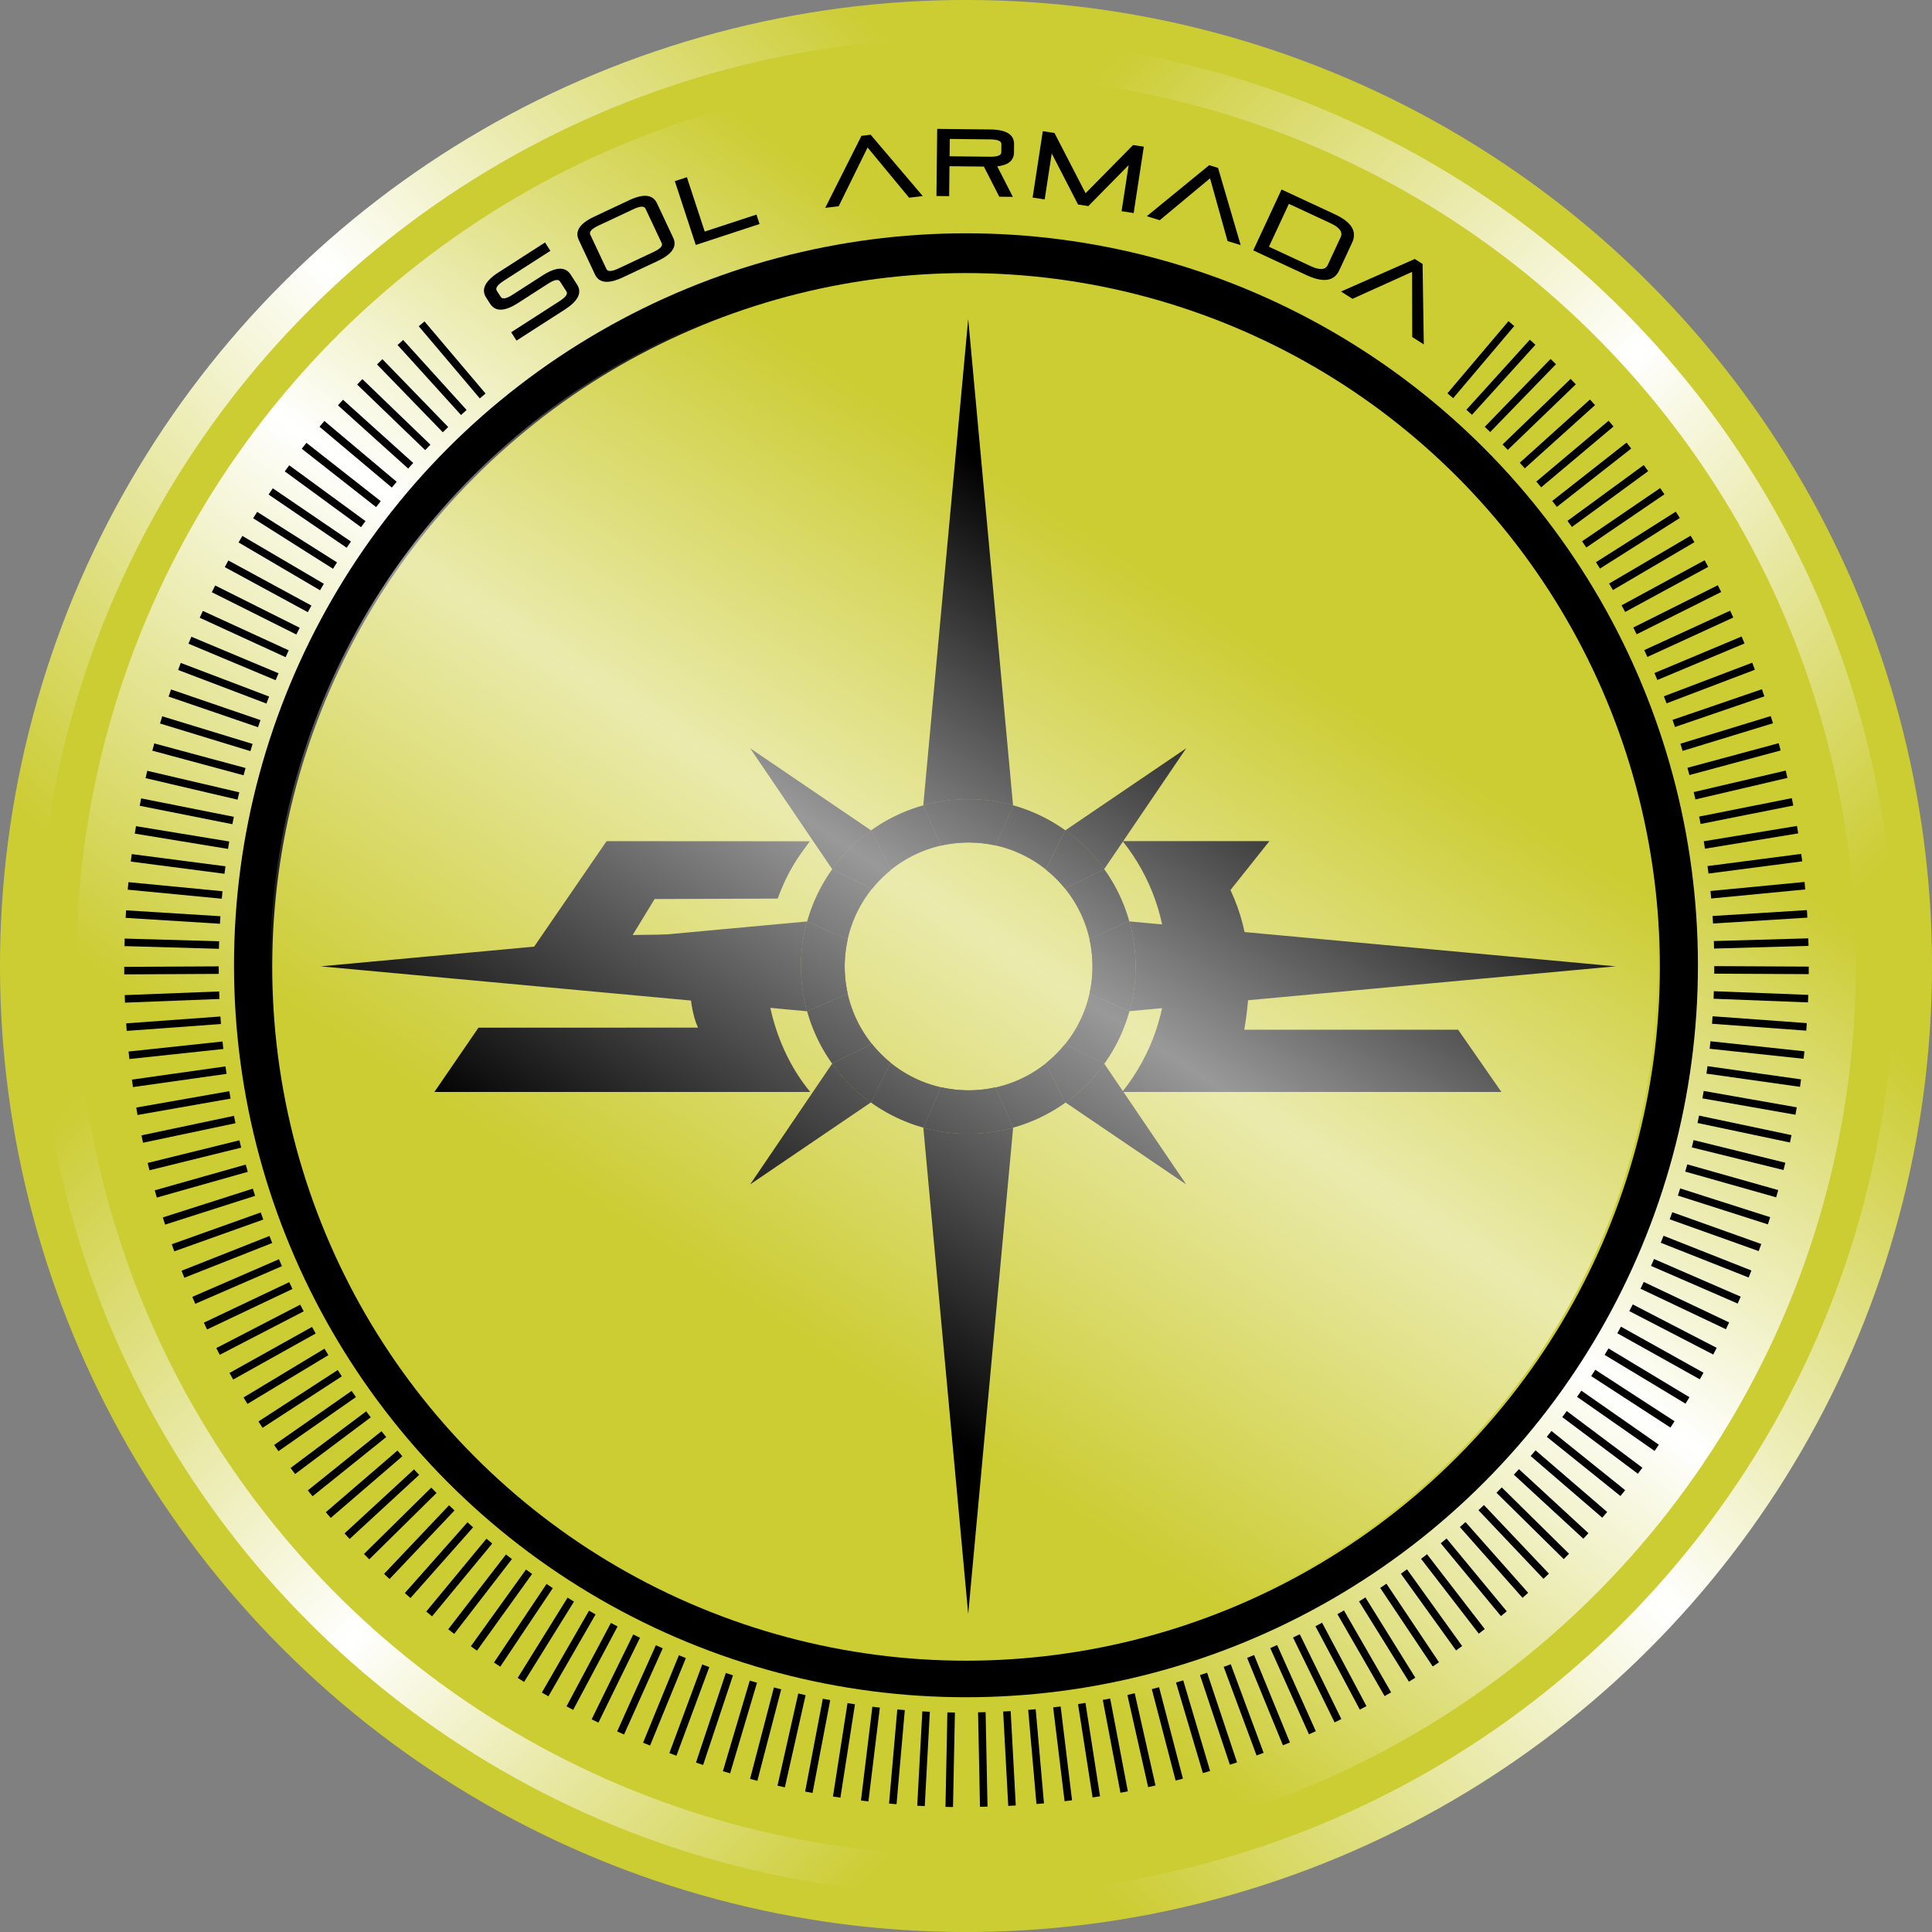 <svg id="Sol_Armada" data-name="Sol Armada" xmlns="http://www.w3.org/2000/svg" xmlns:xlink="http://www.w3.org/1999/xlink" viewBox="0 0 4376.488 4376.488">
  <rect x="0" y="0" width="4376.488" height="4376.488" fill="#808080" stroke="none"/>
  <defs>
    <style>
      .cls-1 {
        fill: url(#linear-gradient);
      }

      .cls-2 {
        fill: url(#linear-gradient-2);
      }

      .cls-3 {
        fill: url(#linear-gradient-3);
      }

      .cls-4 {
        fill: #cc3;
      }

      .cls-5 {
        fill: url(#linear-gradient-4);
      }
    </style>
    <linearGradient id="linear-gradient" x1="-1.044" y1="2188.244" x2="4375.444" y2="2188.244" gradientUnits="userSpaceOnUse">
      <stop offset="0.21" stop-color="#cc3"/>
      <stop offset="0.522" stop-color="#fff"/>
      <stop offset="0.812" stop-color="#cc3"/>
    </linearGradient>
    <linearGradient id="linear-gradient-2" x1="701.179" y1="701.95" x2="3675.51" y2="3676.281" xlink:href="#linear-gradient"/>
    <linearGradient id="linear-gradient-3" x1="762.015" y1="3611.915" x2="3612.626" y2="761.304" gradientTransform="translate(-0.02 -0.003)" xlink:href="#linear-gradient"/>
    <linearGradient id="linear-gradient-4" x1="1071.716" y1="3298.61" x2="3294.366" y2="1075.959" gradientTransform="translate(-0.567 1.355)" gradientUnits="userSpaceOnUse">
      <stop offset="0.21" stop-color="#fff" stop-opacity="0"/>
      <stop offset="0.527" stop-color="#fff" stop-opacity="0.6"/>
      <stop offset="0.812" stop-color="#fff" stop-opacity="0"/>
    </linearGradient>
  </defs>
  <title>Sol_Emblem</title>
  <g id="Background">
    <circle class="cls-1" cx="2187.2" cy="2188.244" r="2188.244" transform="translate(-905.662 2187.506) rotate(-45)"/>
    <circle class="cls-2" cx="2188.345" cy="2189.115" r="2103.169"/>
  </g>
  <g id="Large_Blue_Background" data-name="Large Blue Background">
    <circle class="cls-3" cx="2187.301" cy="2186.607" r="2015.686" transform="translate(-312.401 366.77) rotate(-8.947)"/>
  </g>
  <g id="White_Background" data-name="White Background">
    <circle cx="2188.177" cy="2186.607" r="1658.092"/>
  </g>
  <circle id="SOL_Background" data-name="SOL Background" class="cls-4" cx="2187.301" cy="2190.278" r="1571.651" transform="translate(-354.551 425.261) rotate(-10.275)"/>
  <g id="SOL">
    <g>
      <g id="layer10">
        <path id="path4357-3" d="M2541.971,1905.378h332.505l-88.172,110.835c47.74,101.314,49.886,205.913,31.313,316.346h484.375l98.028,141.008h-858.921c136.583-171.315,130.816-405.993.872-568.189h0Z" transform="translate(1.044 0)"/>
      </g>
      <g id="layer23">
        <path id="path4388-4" d="M1833.445,1905.713l-460.438-.268L1156.098,2221.321l403.177-1.408c4.224,43.181,6.504,75.03,20.719,107.952l-497.182.067L982.973,2473.567h851.411c-73.89-88.775-118.546-228.911-94.005-360.264l-308.3,4.761,49.752-81.534,278.864-1.006c23.803-65.374,48.478-96.754,72.75-129.81h0Z" transform="translate(1.044 0)"/>
      </g>
      <path d="M2466.897,2251.018a280.399,280.399,0,0,1-55.317,114.389l88.507,43.717,0.402,0.603a376.451,376.451,0,0,0,56.926-119.082l-0.536.067Z" transform="translate(1.044 0)"/>
      <path d="M1919.226,2127.778a279.659,279.659,0,0,1,55.049-114.322l-90.116-44.522a377.71,377.71,0,0,0-56.792,118.412H1827.5Z" transform="translate(1.044 0)"/>
      <path d="M1974.073,2364.669a279.693,279.693,0,0,1-54.915-114.389l-91.793,40.499h-0.067a377.499,377.499,0,0,0,56.725,118.68l0.268-.402Z" transform="translate(1.044 0)"/>
      <path d="M2130.704,2462.898a279.539,279.539,0,0,1-114.188-55.518l-44.321,89.58-0.536.335a378.612,378.612,0,0,0,118.881,57.06v-0.134Z" transform="translate(1.044 0)"/>
      <path d="M2130.637,1915.496l-40.23-91.055v-0.067a377.407,377.407,0,0,0-118.278,56.658l44.455,89.915A280.145,280.145,0,0,1,2130.637,1915.496Z" transform="translate(1.044 0)"/>
      <path d="M2412.116,2497.027l-43.784-88.574a280.254,280.254,0,0,1-114.456,54.848l40.096,91.122a377.199,377.199,0,0,0,118.814-56.926Z" transform="translate(1.044 0)"/>
      <path d="M2411.379,2012.786a279.687,279.687,0,0,1,55.451,114.255l90.25-39.761h0.134a376.206,376.206,0,0,0-56.926-118.479l-0.134.201Z" transform="translate(1.044 0)"/>
      <path d="M2253.876,1915.093a279.077,279.077,0,0,1,114.322,54.713l43.918-88.909,0.067-.067a377.757,377.757,0,0,0-118.479-56.658l0.067,0.402Z" transform="translate(1.044 0)"/>
      <path d="M1919.091,2250.28a283.123,283.123,0,0,1,.134-122.502L1827.5,2087.347h-0.134a381.432,381.432,0,0,0-.134,203.432h0.067Z" transform="translate(1.044 0)"/>
      <path d="M2193.128,2469.872a281.414,281.414,0,0,1-62.424-6.973l-40.163,91.323v0.134a381.427,381.427,0,0,0,203.432,0l-40.096-91.122A279.244,279.244,0,0,1,2193.128,2469.872Z" transform="translate(1.044 0)"/>
      <path d="M2016.516,2407.38a283.575,283.575,0,0,1-42.443-42.644l-89.848,44.388-0.268.402a381.282,381.282,0,0,0,87.703,87.837l0.536-.335Z" transform="translate(1.044 0)"/>
      <path d="M2130.637,1915.496a283.788,283.788,0,0,1,123.239-.402l39.962-90.452-0.067-.402a381.431,381.431,0,0,0-203.432.134v0.067Z" transform="translate(1.044 0)"/>
      <path d="M2016.583,1970.947l-44.455-89.915a380.107,380.107,0,0,0-87.971,87.904l90.116,44.522A281.799,281.799,0,0,1,2016.583,1970.947Z" transform="translate(1.044 0)"/>
      <path d="M2368.265,1969.874a280.985,280.985,0,0,1,43.181,42.913l88.775-43.851,0.134-.201a382.73,382.73,0,0,0-88.038-87.837l-0.067.067Z" transform="translate(1.044 0)"/>
      <path d="M2466.83,2126.974a283.602,283.602,0,0,1,6.906,62.223,280.404,280.404,0,0,1-6.839,61.821l89.982,39.627,0.536-.067a381.192,381.192,0,0,0-.268-203.365H2557.013Z" transform="translate(1.044 0)"/>
      <path d="M2411.58,2365.34a285.806,285.806,0,0,1-43.248,43.114l43.784,88.574,0.603,0.402a382.602,382.602,0,0,0,87.769-87.769l-0.402-.603Z" transform="translate(1.044 0)"/>
      <path d="M1827.366,2087.347l-1101.712,101.649,1101.578,101.783A381.432,381.432,0,0,1,1827.366,2087.347Z" transform="translate(1.044 0)"/>
      <path d="M1919.091,2250.28a283.123,283.123,0,0,1,.134-122.502L1827.5,2087.347h-0.134a381.432,381.432,0,0,0-.134,203.432h0.067Z" transform="translate(1.044 0)"/>
      <path d="M2090.54,2554.356l101.649,1101.645,101.783-1101.578v-0.067A381.429,381.429,0,0,1,2090.54,2554.356Z" transform="translate(1.044 0)"/>
      <path d="M2193.128,2469.872a281.414,281.414,0,0,1-62.424-6.973l-40.163,91.323v0.134a381.427,381.427,0,0,0,203.432,0l-40.096-91.122A279.244,279.244,0,0,1,2193.128,2469.872Z" transform="translate(1.044 0)"/>
      <path d="M1883.957,2409.459l-185.597,273.433,273.299-185.597A381.283,381.283,0,0,1,1883.957,2409.459Z" transform="translate(1.044 0)"/>
      <path d="M2016.516,2407.38a283.575,283.575,0,0,1-42.443-42.644l-89.848,44.388-0.268.402a381.282,381.282,0,0,0,87.703,87.837l0.536-.335Z" transform="translate(1.044 0)"/>
      <path d="M2293.771,1824.239l-101.582-1101.444-101.783,1101.578A381.186,381.186,0,0,1,2293.771,1824.239Z" transform="translate(1.044 0)"/>
      <path d="M2130.637,1915.496a283.788,283.788,0,0,1,123.239-.402l39.962-90.452-0.067-.402a381.431,381.431,0,0,0-203.432.134v0.067Z" transform="translate(1.044 0)"/>
      <path d="M1972.129,1881.031h0l-273.836-185.999L1884.158,1968.935h0A381.413,381.413,0,0,1,1972.129,1881.031Z" transform="translate(1.044 0)"/>
      <path d="M2016.583,1970.947l-44.455-89.915a380.107,380.107,0,0,0-87.971,87.904l90.116,44.522A281.799,281.799,0,0,1,2016.583,1970.947Z" transform="translate(1.044 0)"/>
      <path d="M2500.288,1968.734l185.731-273.701L2412.25,1880.897A381.416,381.416,0,0,1,2500.288,1968.734Z" transform="translate(1.044 0)"/>
      <path d="M2368.265,1969.874a280.985,280.985,0,0,1,43.181,42.913l88.775-43.851,0.134-.201a382.73,382.73,0,0,0-88.038-87.837l-0.067.067Z" transform="translate(1.044 0)"/>
      <path d="M2557.415,2290.578l1101.243-101.582L2557.214,2087.213A380.297,380.297,0,0,1,2557.415,2290.578Z" transform="translate(1.044 0)"/>
      <path d="M2466.83,2126.974a283.602,283.602,0,0,1,6.906,62.223,280.404,280.404,0,0,1-6.839,61.821l89.982,39.627,0.536-.067a381.192,381.192,0,0,0-.268-203.365H2557.013Z" transform="translate(1.044 0)"/>
      <path d="M2412.72,2497.43l273.232,185.53-185.463-273.299A378.669,378.669,0,0,1,2412.72,2497.43Z" transform="translate(1.044 0)"/>
      <path d="M2411.58,2365.34a285.806,285.806,0,0,1-43.248,43.114l43.784,88.574,0.603,0.402a382.602,382.602,0,0,0,87.769-87.769l-0.402-.603Z" transform="translate(1.044 0)"/>
    </g>
  </g>
  <g id="Sol_Armada-2" data-name="Sol Armada">
    <g>
      <path d="M1228.329,623.772q45.604-29.319,63.359-1.703L1306.29,644.781q17.522,27.253-28.083,56.573L1169.011,771.556l-12.148-18.896,109.196-70.203q21.438-13.782,16.066-22.142l-14.602-22.711q-5.606-8.722-27.046,5.062l-67.953,43.687q-45.606,29.321-63.359,1.702l-8.994-13.99q-17.754-27.617,27.85-56.937L1233.583,549.263l12.148,18.896-105.562,67.867q-21.442,13.784-15.833,22.505l8.994,13.99q5.607,8.722,27.047-5.062Z" transform="translate(1.044 0)"/>
      <path d="M1309.979,543.507q-13.964-29.712,35.104-52.772l78.979-37.115q49.066-23.057,63.031,6.656l36.932,78.587q13.78,29.324-35.289,52.383l-78.979,37.114q-49.071,23.061-63.031-6.655Zm169.203,27.407q23.065-10.838,18.842-19.833l-36.931-78.588q-4.411-9.383-27.478,1.457l-78.979,37.115q-23.068,10.841-18.658,20.224l36.747,78.196q4.409,9.384,27.478-1.457Z" transform="translate(1.044 0)"/>
      <path d="M1527.629,410.379l27.295-8.96,40.421,123.136,117.185-38.467,7.006,21.343-144.479,47.427Z" transform="translate(1.044 0)"/>
      <path d="M2089.192,444.084l-30.879,3.741L1964.251,334.113l-65.475,133.041-30.45,3.689,82.065-163.119,20.8-2.521Z" transform="translate(1.044 0)"/>
      <path d="M2120.297,444.018l1.661-152.055,120.307,1.314q54.211,0.592,53.854,33.422L2295.915,345.275q-0.299,27.432-37.931,31.556l35.319,69.078-30.671-.335-34.896-68.209-77.972-.852-0.742,67.82ZM2150.439,314.74l-0.429,39.31,91.578,1.001q25.482,0.278,25.6-10.089l0.203-18.575q0.114-10.368-25.373-10.646Z" transform="translate(1.044 0)"/>
      <path d="M2361.146,297.205l26.475,4.058,70.431,136.445L2565.686,328.553l24.339,3.73-23.035,150.31-27.33-4.188,16.002-104.405-91.369,92.854-23.273-3.566-59.613-115.776L2365.438,451.704l-27.329-4.188Z" transform="translate(1.044 0)"/>
      <path d="M2809.398,555.229l-29.727-9.152L2740.04,403.923l-113.96,94.869-29.313-9.025L2738.123,374.179l20.024,6.165Z" transform="translate(1.044 0)"/>
      <path d="M2902.004,429.288l120.464,55.99q57.001,26.492,39.521,64.101l-29.315,63.073q-17.297,37.218-74.298,10.724l-120.465-55.989Zm65.841,173.516q30.946,14.385,38.777-2.461l29.314-63.072q8.011-17.234-22.936-31.622l-94.414-43.881-45.156,97.156Z" transform="translate(1.044 0)"/>
      <path d="M3224.214,780.182l-26.209-16.749-0.287-147.575-135.132,61.042-25.846-16.515L3203.802,586.68l17.656,11.282Z" transform="translate(1.044 0)"/>
    </g>
  </g>
  <g id="Left_Bars" data-name="Left Bars">
    <g>
      <path d="M960.593,728.065l138.273,163.405-13.026,11.023L947.566,739.088Z" transform="translate(1.044 0)"/>
      <path d="M912.208,770.049l143.723,158.637-12.647,11.457L899.562,781.506Z" transform="translate(1.044 0)"/>
      <path d="M865.255,813.664l149.022,153.672-12.25,11.88L853.004,825.544Z" transform="translate(1.044 0)"/>
      <path d="M819.844,858.818l154.133,148.531-11.841,12.287L808.003,871.105Z" transform="translate(1.044 0)"/>
      <path d="M775.95,905.506L935.018,1048.746l-11.419,12.681L764.53,918.185Z" transform="translate(1.044 0)"/>
      <path d="M733.704,953.617l163.814,137.774L886.536,1104.45l-163.814-137.774Z" transform="translate(1.044 0)"/>
      <path d="M693.079,1003.154l168.372,132.164L850.915,1148.74,682.543,1016.576Z" transform="translate(1.044 0)"/>
      <path d="M654.159,1054.013l172.741,126.412-10.078,13.771L644.082,1067.783Z" transform="translate(1.044 0)"/>
      <path d="M616.97,1106.164L793.876,1226.689l-9.608,14.103L607.362,1120.265Z" transform="translate(1.044 0)"/>
      <path d="M581.571,1159.523L762.428,1274.033l-9.128,14.418L572.443,1173.94Z" transform="translate(1.044 0)"/>
      <path d="M547.987,1214.041L732.583,1322.419l-8.64,14.716L539.347,1228.756Z" transform="translate(1.044 0)"/>
      <path d="M516.268,1269.642L704.388,1371.76l-8.141,14.997L508.127,1284.638Z" transform="translate(1.044 0)"/>
      <path d="M486.414,1326.283l191.441,95.756-7.634,15.261-191.441-95.755Z" transform="translate(1.044 0)"/>
      <path d="M458.487,1383.865l194.534,89.304-7.119,15.507-194.533-89.303Z" transform="translate(1.044 0)"/>
      <path d="M432.494,1442.366l197.409,82.758-6.597,15.735L425.896,1458.103Z" transform="translate(1.044 0)"/>
      <path d="M408.467,1501.7l200.069,76.116-6.068,15.949-200.069-76.116Z" transform="translate(1.044 0)"/>
      <path d="M386.439,1561.812l202.498,69.386-5.53,16.143-202.499-69.386Z" transform="translate(1.044 0)"/>
      <path d="M366.438,1622.601l204.707,62.581-4.99,16.318-204.706-62.581Z" transform="translate(1.044 0)"/>
      <path d="M348.473,1684.023l206.683,55.722-4.442,16.476-206.683-55.722Z" transform="translate(1.044 0)"/>
      <path d="M332.567,1746.051L540.997,1794.826l-3.888,16.615-208.431-48.775Z" transform="translate(1.044 0)"/>
      <path d="M318.755,1808.546L528.689,1850.324l-3.331,16.734-209.934-41.777Z" transform="translate(1.044 0)"/>
      <path d="M307.026,1871.486l211.221,34.721-2.768,16.838L304.258,1888.324Z" transform="translate(1.044 0)"/>
      <path d="M297.41,1934.779L509.684,1962.409l-2.203,16.922L295.208,1951.701Z" transform="translate(1.044 0)"/>
      <path d="M289.939,1998.357l213.066,20.497-1.634,16.985-213.066-20.498Z" transform="translate(1.044 0)"/>
      <path d="M284.591,2062.173l213.638,13.323-1.062,17.031-213.638-13.324Z" transform="translate(1.044 0)"/>
      <path d="M281.393,2126.127l213.973,6.115-0.487,17.058-213.974-6.114Z" transform="translate(1.044 0)"/>
      <path d="M280.358,2190.168l214.05-1.1,0.088,17.062-214.051,1.102Z" transform="translate(1.044 0)"/>
      <path d="M281.477,2254.203l213.892-8.316,0.663,17.051-213.892,8.316Z" transform="translate(1.044 0)"/>
      <path d="M284.761,2318.194l213.489-15.547,1.239,17.02L286,2335.211Z" transform="translate(1.044 0)"/>
      <path d="M290.204,2382.018L503.046,2359.262l1.814,16.967-212.843,22.756Z" transform="translate(1.044 0)"/>
      <path d="M297.801,2445.612l211.953-29.945,2.388,16.896-211.954,29.945Z" transform="translate(1.044 0)"/>
      <path d="M307.552,2508.912l210.813-37.098,2.958,16.807L310.51,2525.719Z" transform="translate(1.044 0)"/>
      <path d="M319.442,2571.881l209.437-44.215,3.525,16.695-209.437,44.215Z" transform="translate(1.044 0)"/>
      <path d="M333.457,2634.393l207.816-51.279,4.088,16.566-207.817,51.279Z" transform="translate(1.044 0)"/>
      <path d="M349.558,2696.369l205.98-58.27,4.644,16.42-205.979,58.27Z" transform="translate(1.044 0)"/>
      <path d="M367.761,2757.787l203.892-65.184,5.197,16.254-203.892,65.184Z" transform="translate(1.044 0)"/>
      <path d="M388.006,2818.524l201.589-71.994,5.739,16.07L393.745,2834.594Z" transform="translate(1.044 0)"/>
      <path d="M410.279,2878.549l199.062-78.707,6.273,15.867-199.061,78.709Z" transform="translate(1.044 0)"/>
      <path d="M434.539,2937.774l196.331-85.287L637.668,2868.137l-196.331,85.287Z" transform="translate(1.044 0)"/>
      <path d="M460.754,2996.153l193.392-91.744,7.312,15.416-193.392,91.746Z" transform="translate(1.044 0)"/>
      <path d="M488.927,3053.764l190.114-98.375,7.842,15.154-190.113,98.375Z" transform="translate(1.044 0)"/>
      <path d="M518.846,3110.094l186.922-104.318,8.315,14.9L527.162,3124.994Z" transform="translate(1.044 0)"/>
      <path d="M550.712,3165.575l183.337-110.475,8.806,14.615L559.518,3180.19Z" transform="translate(1.044 0)"/>
      <path d="M584.423,3220l179.537-116.555,9.292,14.312L593.714,3234.313Z" transform="translate(1.044 0)"/>
      <path d="M619.935,3273.262l175.53-122.516,9.766,13.992L629.702,3287.254Z" transform="translate(1.044 0)"/>
      <path d="M657.239,3325.33L828.54,3196.961l10.233,13.656L667.473,3338.987Z" transform="translate(1.044 0)"/>
      <path d="M696.286,3376.102l166.858-134.08,10.688,13.303-166.858,134.078Z" transform="translate(1.044 0)"/>
      <path d="M737.03,3425.545l162.232-139.648,11.132,12.932L748.162,3438.479Z" transform="translate(1.044 0)"/>
      <path d="M779.419,3473.576L936.835,3328.52l11.564,12.547-157.417,145.057Z" transform="translate(1.044 0)"/>
      <path d="M823.429,3520.155l152.411-150.303,11.981,12.15L835.41,3532.305Z" transform="translate(1.044 0)"/>
      <path d="M868.965,3565.2l147.236-155.379,12.387,11.736L881.352,3576.938Z" transform="translate(1.044 0)"/>
      <path d="M916.006,3608.686l141.898-160.275,12.775,11.312L928.783,3619.998Z" transform="translate(1.044 0)"/>
      <path d="M964.492,3650.553L1100.897,3485.58l13.151,10.873L977.645,3661.426Z" transform="translate(1.044 0)"/>
      <path d="M1014.342,3690.731L1145.096,3521.254l13.509,10.422-130.753,169.479Z" transform="translate(1.044 0)"/>
      <path d="M1065.534,3729.223l124.961-173.791,13.854,9.961-124.962,173.793Z" transform="translate(1.044 0)"/>
      <path d="M1117.992,3765.967l119.034-177.904,14.182,9.49-119.033,177.902Z" transform="translate(1.044 0)"/>
      <path d="M1171.656,3800.928l112.989-181.805,14.493,9.008-112.99,181.805Z" transform="translate(1.044 0)"/>
      <path d="M1226.449,3834.061l106.831-185.498,14.789,8.516-106.833,185.498Z" transform="translate(1.044 0)"/>
      <path d="M1282.309,3865.315l100.549-188.963,15.064,8.014-100.55,188.963Z" transform="translate(1.044 0)"/>
      <path d="M1339.194,3894.69l94.167-192.221,15.323,7.506-94.167,192.223Z" transform="translate(1.044 0)"/>
      <path d="M1397,3922.137l87.688-195.268,15.567,6.99-87.689,195.268Z" transform="translate(1.044 0)"/>
      <path d="M1455.729,3947.655l81.116-198.096,15.791,6.465-81.115,198.098Z" transform="translate(1.044 0)"/>
      <path d="M1515.253,3971.18l74.454-200.695,15.999,5.936-74.454,200.695Z" transform="translate(1.044 0)"/>
      <path d="M1575.524,3992.696l67.704-203.064,16.188,5.396-67.703,203.064Z" transform="translate(1.044 0)"/>
      <path d="M1636.491,4012.203l60.892-205.217,16.359,4.854-60.892,205.217Z" transform="translate(1.044 0)"/>
      <path d="M1698.056,4029.645l54-207.127,16.511,4.305-54,207.127Z" transform="translate(1.044 0)"/>
      <path d="M1760.198,4045.035l47.044-208.82,16.646,3.75-47.044,208.818Z" transform="translate(1.044 0)"/>
      <path d="M1822.818,4058.344l40.034-210.285,16.764,3.193-40.035,210.281Z" transform="translate(1.044 0)"/>
      <path d="M1885.838,4069.541l32.976-211.504,16.86,2.631-32.977,211.504Z" transform="translate(1.044 0)"/>
      <path d="M1949.234,4078.631l25.865-212.494,16.94,2.062-25.865,212.494Z" transform="translate(1.044 0)"/>
      <path d="M2012.862,4085.569l18.712-213.227,16.998,1.492-18.712,213.225Z" transform="translate(1.044 0)"/>
      <path d="M2076.726,4090.387l11.532-213.744,17.039,0.92-11.532,213.744Z" transform="translate(1.044 0)"/>
      <path d="M2140.702,4093.053l4.337-214.018,17.062,0.346-4.337,214.018Z" transform="translate(1.044 0)"/>
    </g>
  </g>
  <g id="Right_Bars" data-name="Right Bars">
    <g>
      <path d="M3429.066,738.568L3290.793,901.972l-13.026-11.021L3416.04,727.544Z" transform="translate(1.044 0)"/>
      <path d="M3477.072,780.986L3333.351,939.622l-12.646-11.457,143.723-158.637Z" transform="translate(1.044 0)"/>
      <path d="M3523.629,825.023L3374.606,978.695l-12.25-11.88,149.022-153.671Z" transform="translate(1.044 0)"/>
      <path d="M3568.633,870.585L3414.5,1019.116l-11.841-12.286L3556.792,858.298Z" transform="translate(1.044 0)"/>
      <path d="M3612.104,917.663l-159.068,143.24-11.419-12.68,159.067-143.241Z" transform="translate(1.044 0)"/>
      <path d="M3653.922,966.146l-163.821,137.787-10.984-13.06L3642.938,953.085Z" transform="translate(1.044 0)"/>
      <path d="M3694.092,1016.053l-168.371,132.165-10.535-13.422,168.371-132.165Z" transform="translate(1.044 0)"/>
      <path d="M3732.554,1067.261l-172.739,126.413-10.078-13.771,172.74-126.413Z" transform="translate(1.044 0)"/>
      <path d="M3769.273,1119.743l-176.905,120.526-9.608-14.103L3759.666,1105.641Z" transform="translate(1.044 0)"/>
      <path d="M3804.193,1173.419L3623.337,1287.928l-9.128-14.417,180.855-114.51Z" transform="translate(1.044 0)"/>
      <path d="M3837.29,1228.234l-184.597,108.378-8.641-14.716,184.597-108.377Z" transform="translate(1.044 0)"/>
      <path d="M3868.51,1284.117l-188.119,102.117-8.142-14.996,188.12-102.117Z" transform="translate(1.044 0)"/>
      <path d="M3897.865,1341.013L3706.416,1436.782l-7.635-15.262,191.449-95.769Z" transform="translate(1.044 0)"/>
      <path d="M3925.269,1398.849l-194.534,89.305-7.118-15.508,194.533-89.305Z" transform="translate(1.044 0)"/>
      <path d="M3950.742,1457.58l-197.408,82.757-6.599-15.736,197.41-82.758Z" transform="translate(1.044 0)"/>
      <path d="M3974.24,1517.126l-200.069,76.117-6.068-15.949,200.069-76.117Z" transform="translate(1.044 0)"/>
      <path d="M3995.729,1577.431l-202.498,69.387-5.531-16.144,202.498-69.386Z" transform="translate(1.044 0)"/>
      <path d="M4015.181,1638.388l-204.692,62.589-4.989-16.317,204.692-62.588Z" transform="translate(1.044 0)"/>
      <path d="M4032.607,1699.976l-206.683,55.722-4.442-16.476,206.684-55.723Z" transform="translate(1.044 0)"/>
      <path d="M4047.96,1762.144l-208.43,48.773-3.889-16.615,208.431-48.773Z" transform="translate(1.044 0)"/>
      <path d="M4061.211,1824.738l-209.934,41.778-3.331-16.735,209.935-41.778Z" transform="translate(1.044 0)"/>
      <path d="M4072.381,1887.8l-211.222,34.722-2.767-16.839,211.221-34.721Z" transform="translate(1.044 0)"/>
      <path d="M4081.422,1951.169l-212.259,27.638-2.202-16.921,212.259-27.637Z" transform="translate(1.044 0)"/>
      <path d="M4088.336,2014.818l-213.067,20.498-1.634-16.985,213.067-20.497Z" transform="translate(1.044 0)"/>
      <path d="M4093.113,2078.679l-213.639,13.324-1.062-17.031,213.638-13.323Z" transform="translate(1.044 0)"/>
      <path d="M4095.735,2142.661l-213.973,6.115-0.487-17.058,213.973-6.115Z" transform="translate(1.044 0)"/>
      <path d="M4096.203,2206.68l-214.057-1.087,0.086-17.064L4096.29,2189.617Z" transform="translate(1.044 0)"/>
      <path d="M4094.502,2270.71l-213.891-8.316,0.662-17.051,213.893,8.316Z" transform="translate(1.044 0)"/>
      <path d="M4090.643,2334.667l-213.488-15.546,1.24-17.019,213.487,15.546Z" transform="translate(1.044 0)"/>
      <path d="M4084.626,2398.462l-212.843-22.757,1.814-16.967,212.842,22.757Z" transform="translate(1.044 0)"/>
      <path d="M4076.454,2461.986L3864.501,2432.038l2.388-16.896,211.953,29.947Z" transform="translate(1.044 0)"/>
      <path d="M4066.133,2525.197l-210.812-37.098,2.957-16.807,210.813,37.098Z" transform="translate(1.044 0)"/>
      <path d="M4053.676,2588.054l-209.438-44.215,3.525-16.695,209.438,44.215Z" transform="translate(1.044 0)"/>
      <path d="M4039.098,2650.437l-207.816-51.279,4.088-16.566,207.817,51.278Z" transform="translate(1.044 0)"/>
      <path d="M4022.44,2712.267l-205.979-58.269,4.645-16.421,205.98,58.27Z" transform="translate(1.044 0)"/>
      <path d="M4003.686,2773.519l-203.892-65.184,5.196-16.255,203.893,65.185Z" transform="translate(1.044 0)"/>
      <path d="M3982.899,2834.073L3781.312,2762.079l5.738-16.07,201.589,71.994Z" transform="translate(1.044 0)"/>
      <path d="M3960.091,2893.896l-199.062-78.708,6.274-15.868,199.062,78.707Z" transform="translate(1.044 0)"/>
      <path d="M3935.309,2952.903l-196.33-85.287,6.799-15.651,196.33,85.287Z" transform="translate(1.044 0)"/>
      <path d="M3908.579,3011.048l-193.392-91.746,7.313-15.416,193.392,91.746Z" transform="translate(1.044 0)"/>
      <path d="M3879.878,3068.397l-190.113-98.374,7.842-15.154,190.113,98.373Z" transform="translate(1.044 0)"/>
      <path d="M3849.482,3124.474l-186.921-104.318,8.315-14.9,186.922,104.318Z" transform="translate(1.044 0)"/>
      <path d="M3817.129,3179.668L3633.791,3069.195l8.806-14.615L3825.935,3165.054Z" transform="translate(1.044 0)"/>
      <path d="M3782.932,3233.791l-179.537-116.556,9.291-14.312,179.538,116.556Z" transform="translate(1.044 0)"/>
      <path d="M3746.945,3286.734L3571.417,3164.217l9.766-13.991,175.528,122.516Z" transform="translate(1.044 0)"/>
      <path d="M3709.173,3338.462L3537.872,3210.094l10.233-13.655,171.301,128.369Z" transform="translate(1.044 0)"/>
      <path d="M3669.679,3388.874l-166.864-134.066L3513.5,3241.505l166.865,134.066Z" transform="translate(1.044 0)"/>
      <path d="M3628.492,3437.95l-162.239-139.637,11.133-12.933L3639.623,3425.017Z" transform="translate(1.044 0)"/>
      <path d="M3585.664,3485.603l-157.416-145.057,11.563-12.548,157.416,145.057Z" transform="translate(1.044 0)"/>
      <path d="M3541.237,3531.784l-152.411-150.303,11.982-12.15,152.41,150.303Z" transform="translate(1.044 0)"/>
      <path d="M3495.295,3576.419l-147.235-155.38,12.387-11.737L3507.682,3564.681Z" transform="translate(1.044 0)"/>
      <path d="M3447.865,3619.478l-141.897-160.274,12.776-11.312,141.898,160.275Z" transform="translate(1.044 0)"/>
      <path d="M3399.004,3660.908l-136.404-164.974,13.152-10.874,136.403,164.975Z" transform="translate(1.044 0)"/>
      <path d="M3348.797,3700.636L3218.043,3531.158l13.51-10.423,130.755,169.478Z" transform="translate(1.044 0)"/>
      <path d="M3297.261,3738.666l-124.962-173.792,13.854-9.962,124.962,173.791Z" transform="translate(1.044 0)"/>
      <path d="M3244.483,3774.947l-119.046-177.91,14.182-9.49L3258.666,3765.456Z" transform="translate(1.044 0)"/>
      <path d="M3190.5,3809.417l-112.991-181.804,14.493-9.008,112.99,181.806Z" transform="translate(1.044 0)"/>
      <path d="M3135.414,3842.06l-106.832-185.499,14.787-8.517,106.832,185.5Z" transform="translate(1.044 0)"/>
      <path d="M3079.277,3872.812l-100.55-188.963,15.063-8.016,100.55,188.963Z" transform="translate(1.044 0)"/>
      <path d="M3022.131,3901.681l-94.168-192.223,15.324-7.507,94.167,192.222Z" transform="translate(1.044 0)"/>
      <path d="M2964.084,3928.611l-87.69-195.27,15.567-6.989,87.689,195.269Z" transform="translate(1.044 0)"/>
      <path d="M2905.129,3953.605l-81.115-198.098,15.792-6.465,81.114,198.095Z" transform="translate(1.044 0)"/>
      <path d="M2845.396,3976.597l-74.453-200.693,15.999-5.936,74.453,200.694Z" transform="translate(1.044 0)"/>
      <path d="M2784.936,3997.577L2717.232,3794.512l16.188-5.396L2801.124,3992.18Z" transform="translate(1.044 0)"/>
      <path d="M2723.818,4016.535l-60.893-205.218,16.359-4.854,60.893,205.217Z" transform="translate(1.044 0)"/>
      <path d="M2662.081,4033.433l-53.999-207.127,16.512-4.304,53.998,207.126Z" transform="translate(1.044 0)"/>
      <path d="M2599.807,4048.271l-47.045-208.819,16.646-3.751,47.044,208.82Z" transform="translate(1.044 0)"/>
      <path d="M2537.07,4061.021l-40.035-210.282,16.764-3.191L2553.833,4057.829Z" transform="translate(1.044 0)"/>
      <path d="M2473.952,4071.656l-32.978-211.503,16.861-2.629,32.977,211.503Z" transform="translate(1.044 0)"/>
      <path d="M2410.496,4080.175L2384.631,3867.68l16.939-2.062,25.865,212.494Z" transform="translate(1.044 0)"/>
      <path d="M2346.797,4086.554l-18.725-213.232,16.998-1.492,18.727,213.232Z" transform="translate(1.044 0)"/>
      <path d="M2282.904,4090.791L2271.373,3877.047l17.039-.92,11.531,213.744Z" transform="translate(1.044 0)"/>
      <path d="M2218.887,4092.887l-4.336-214.019,17.061-.346,4.337,214.018Z" transform="translate(1.044 0)"/>
    </g>
  </g>
  <circle class="cls-5" cx="2182.474" cy="2188.639" r="1571.651" transform="translate(-408.749 505.343) rotate(-12.083)"/>
</svg>
